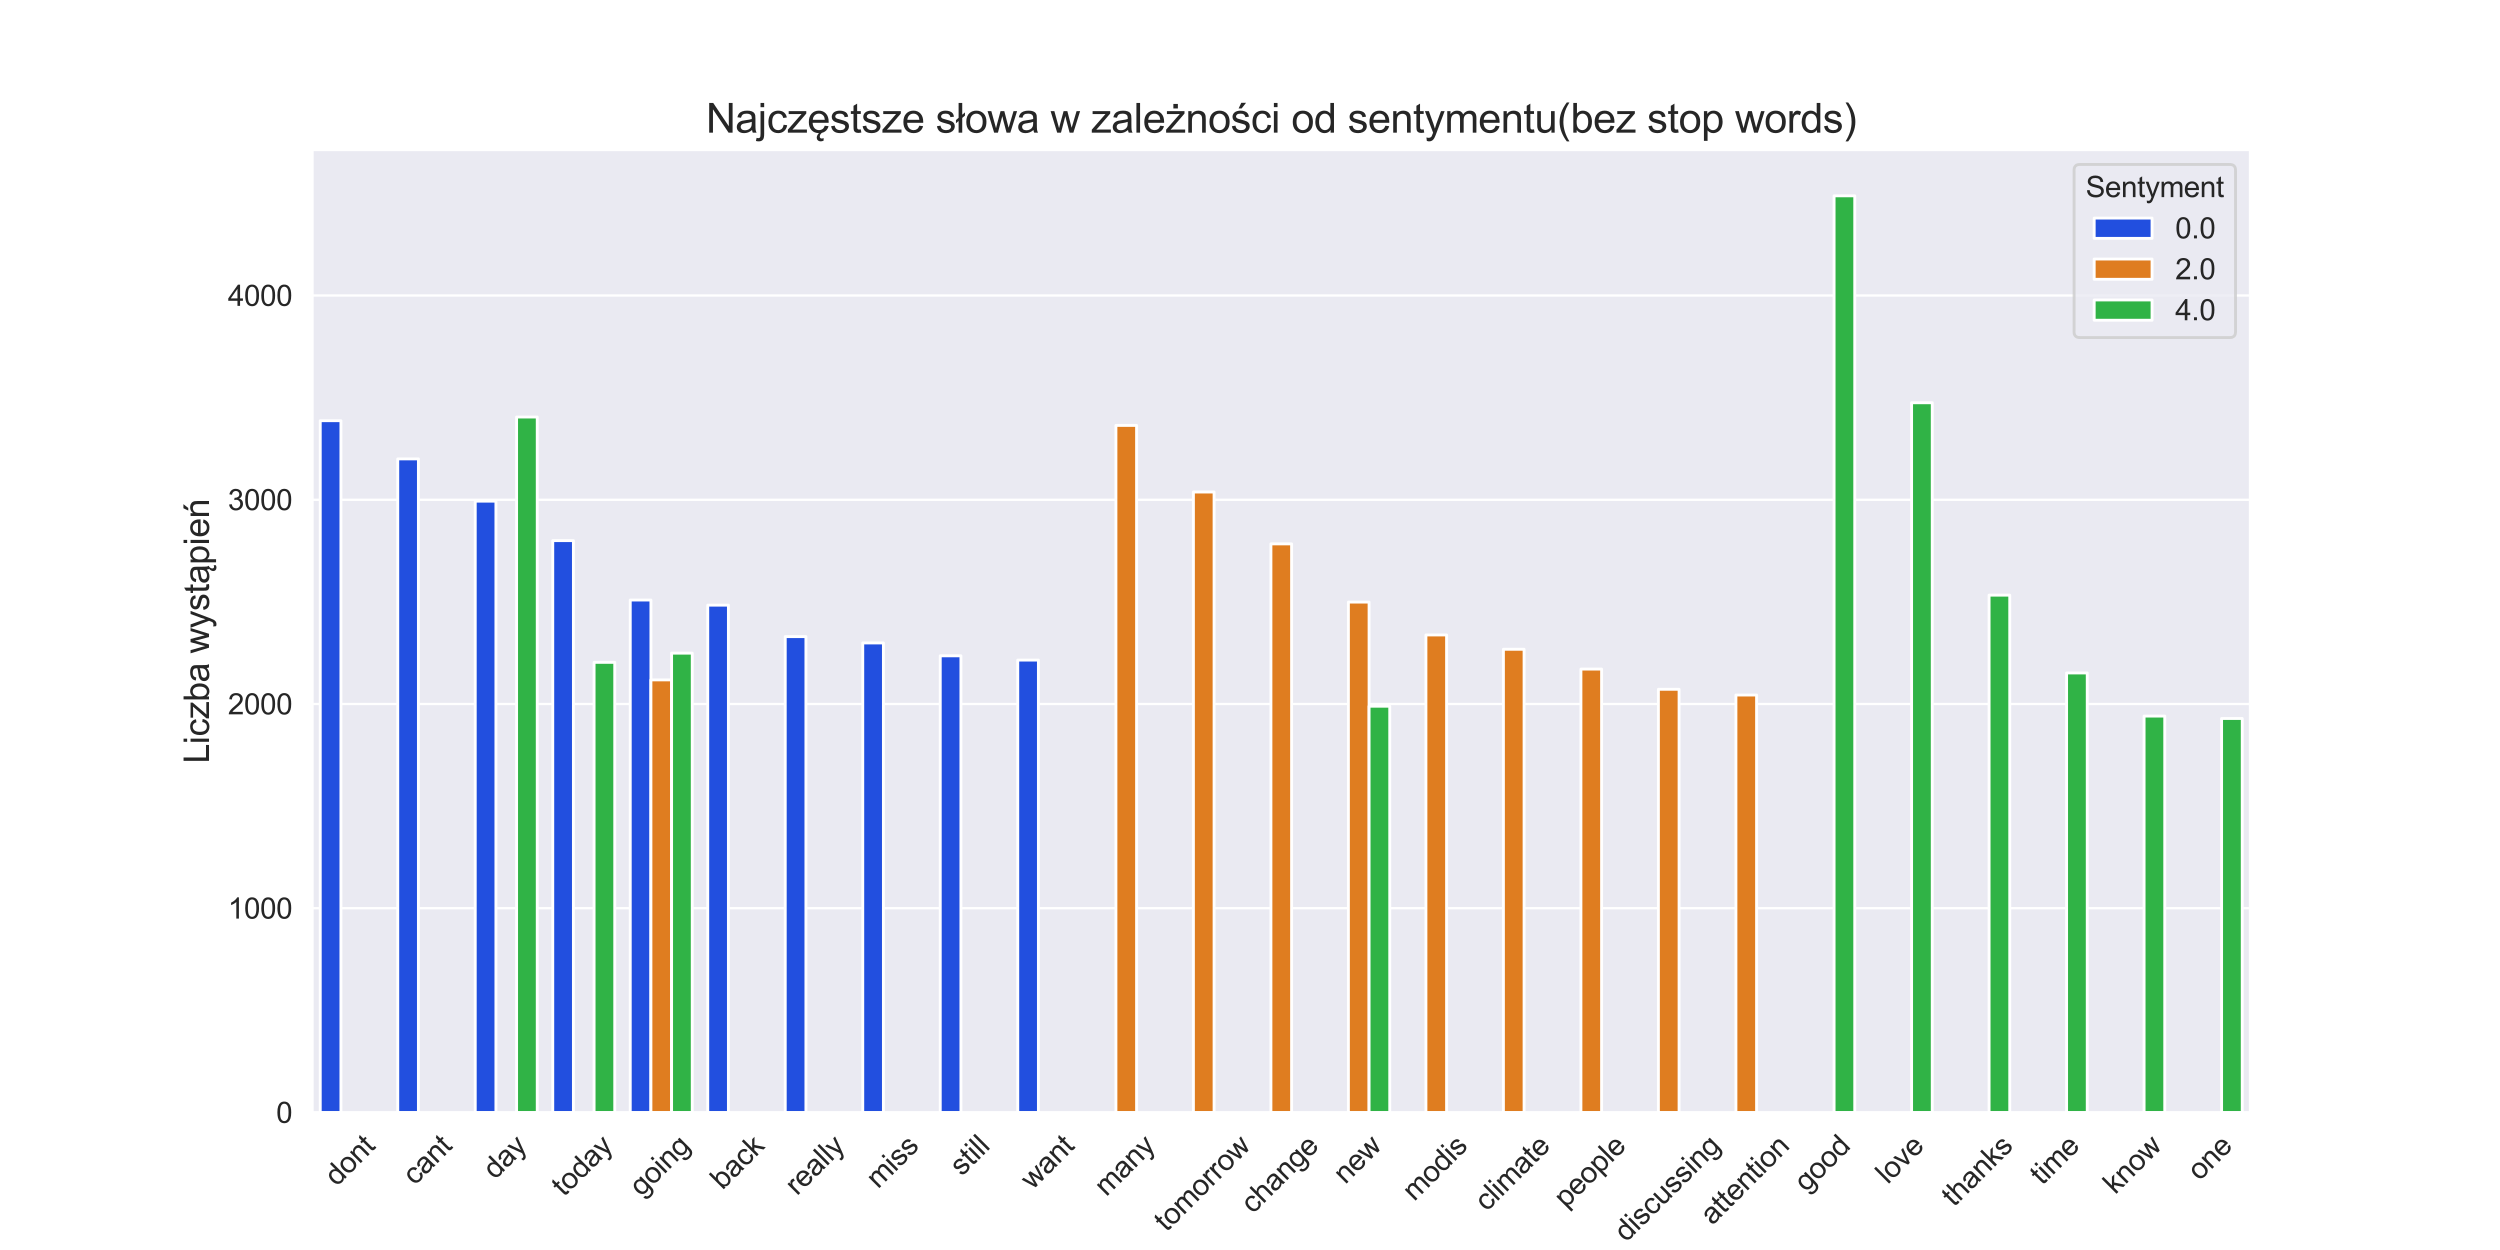 <?xml version="1.0" encoding="utf-8" standalone="no"?>
<!DOCTYPE svg PUBLIC "-//W3C//DTD SVG 1.1//EN"
  "http://www.w3.org/Graphics/SVG/1.1/DTD/svg11.dtd">
<svg xmlns:xlink="http://www.w3.org/1999/xlink" width="864pt" height="432pt" viewBox="0 0 864 432" xmlns="http://www.w3.org/2000/svg" version="1.1">
 <defs>
  <style type="text/css">*{stroke-linejoin: round; stroke-linecap: butt}</style>
 </defs>
 <g id="figure_1">
  <g id="patch_1">
   <path d="M 0 432 
L 864 432 
L 864 0 
L 0 0 
z
" style="fill: #ffffff"/>
  </g>
  <g id="axes_1">
   <g id="patch_2">
    <path d="M 108 384.48 
L 777.6 384.48 
L 777.6 51.84 
L 108 51.84 
z
" style="fill: #eaeaf2"/>
   </g>
   <g id="matplotlib.axis_1">
    <g id="xtick_1">
     <g id="text_1">
      <!-- dont -->
      <g style="fill: #262626" transform="translate(116.34 410.302) rotate(-45) scale(0.1 -0.1)">
       <defs>
        <path id="ArialMT-64" d="M 2575 0 
L 2575 419 
Q 2259 -75 1647 -75 
Q 1250 -75 917 144 
Q 584 363 401 755 
Q 219 1147 219 1656 
Q 219 2153 384 2558 
Q 550 2963 881 3178 
Q 1213 3394 1622 3394 
Q 1922 3394 2156 3267 
Q 2391 3141 2538 2938 
L 2538 4581 
L 3097 4581 
L 3097 0 
L 2575 0 
z
M 797 1656 
Q 797 1019 1065 703 
Q 1334 388 1700 388 
Q 2069 388 2326 689 
Q 2584 991 2584 1609 
Q 2584 2291 2321 2609 
Q 2059 2928 1675 2928 
Q 1300 2928 1048 2622 
Q 797 2316 797 1656 
z
" transform="scale(0.016)"/>
        <path id="ArialMT-6f" d="M 213 1659 
Q 213 2581 725 3025 
Q 1153 3394 1769 3394 
Q 2453 3394 2887 2945 
Q 3322 2497 3322 1706 
Q 3322 1066 3130 698 
Q 2938 331 2570 128 
Q 2203 -75 1769 -75 
Q 1072 -75 642 372 
Q 213 819 213 1659 
z
M 791 1659 
Q 791 1022 1069 705 
Q 1347 388 1769 388 
Q 2188 388 2466 706 
Q 2744 1025 2744 1678 
Q 2744 2294 2464 2611 
Q 2184 2928 1769 2928 
Q 1347 2928 1069 2612 
Q 791 2297 791 1659 
z
" transform="scale(0.016)"/>
        <path id="ArialMT-6e" d="M 422 0 
L 422 3319 
L 928 3319 
L 928 2847 
Q 1294 3394 1984 3394 
Q 2284 3394 2536 3286 
Q 2788 3178 2913 3003 
Q 3038 2828 3088 2588 
Q 3119 2431 3119 2041 
L 3119 0 
L 2556 0 
L 2556 2019 
Q 2556 2363 2490 2533 
Q 2425 2703 2258 2804 
Q 2091 2906 1866 2906 
Q 1506 2906 1245 2678 
Q 984 2450 984 1813 
L 984 0 
L 422 0 
z
" transform="scale(0.016)"/>
        <path id="ArialMT-74" d="M 1650 503 
L 1731 6 
Q 1494 -44 1306 -44 
Q 1000 -44 831 53 
Q 663 150 594 308 
Q 525 466 525 972 
L 525 2881 
L 113 2881 
L 113 3319 
L 525 3319 
L 525 4141 
L 1084 4478 
L 1084 3319 
L 1650 3319 
L 1650 2881 
L 1084 2881 
L 1084 941 
Q 1084 700 1114 631 
Q 1144 563 1211 522 
Q 1278 481 1403 481 
Q 1497 481 1650 503 
z
" transform="scale(0.016)"/>
       </defs>
       <use xlink:href="#ArialMT-64"/>
       <use xlink:href="#ArialMT-6f" transform="translate(55.615 0)"/>
       <use xlink:href="#ArialMT-6e" transform="translate(111.23 0)"/>
       <use xlink:href="#ArialMT-74" transform="translate(166.846 0)"/>
      </g>
     </g>
    </g>
    <g id="xtick_2">
     <g id="text_2">
      <!-- cant -->
      <g style="fill: #262626" transform="translate(143.322 409.906) rotate(-45) scale(0.1 -0.1)">
       <defs>
        <path id="ArialMT-63" d="M 2588 1216 
L 3141 1144 
Q 3050 572 2676 248 
Q 2303 -75 1759 -75 
Q 1078 -75 664 370 
Q 250 816 250 1647 
Q 250 2184 428 2587 
Q 606 2991 970 3192 
Q 1334 3394 1763 3394 
Q 2303 3394 2647 3120 
Q 2991 2847 3088 2344 
L 2541 2259 
Q 2463 2594 2264 2762 
Q 2066 2931 1784 2931 
Q 1359 2931 1093 2626 
Q 828 2322 828 1663 
Q 828 994 1084 691 
Q 1341 388 1753 388 
Q 2084 388 2306 591 
Q 2528 794 2588 1216 
z
" transform="scale(0.016)"/>
        <path id="ArialMT-61" d="M 2588 409 
Q 2275 144 1986 34 
Q 1697 -75 1366 -75 
Q 819 -75 525 192 
Q 231 459 231 875 
Q 231 1119 342 1320 
Q 453 1522 633 1644 
Q 813 1766 1038 1828 
Q 1203 1872 1538 1913 
Q 2219 1994 2541 2106 
Q 2544 2222 2544 2253 
Q 2544 2597 2384 2738 
Q 2169 2928 1744 2928 
Q 1347 2928 1158 2789 
Q 969 2650 878 2297 
L 328 2372 
Q 403 2725 575 2942 
Q 747 3159 1072 3276 
Q 1397 3394 1825 3394 
Q 2250 3394 2515 3294 
Q 2781 3194 2906 3042 
Q 3031 2891 3081 2659 
Q 3109 2516 3109 2141 
L 3109 1391 
Q 3109 606 3145 398 
Q 3181 191 3288 0 
L 2700 0 
Q 2613 175 2588 409 
z
M 2541 1666 
Q 2234 1541 1622 1453 
Q 1275 1403 1131 1340 
Q 988 1278 909 1158 
Q 831 1038 831 891 
Q 831 666 1001 516 
Q 1172 366 1500 366 
Q 1825 366 2078 508 
Q 2331 650 2450 897 
Q 2541 1088 2541 1459 
L 2541 1666 
z
" transform="scale(0.016)"/>
       </defs>
       <use xlink:href="#ArialMT-63"/>
       <use xlink:href="#ArialMT-61" transform="translate(50 0)"/>
       <use xlink:href="#ArialMT-6e" transform="translate(105.615 0)"/>
       <use xlink:href="#ArialMT-74" transform="translate(161.23 0)"/>
      </g>
     </g>
    </g>
    <g id="xtick_3">
     <g id="text_3">
      <!-- day -->
      <g style="fill: #262626" transform="translate(171.047 407.941) rotate(-45) scale(0.1 -0.1)">
       <defs>
        <path id="ArialMT-79" d="M 397 -1278 
L 334 -750 
Q 519 -800 656 -800 
Q 844 -800 956 -737 
Q 1069 -675 1141 -563 
Q 1194 -478 1313 -144 
Q 1328 -97 1363 -6 
L 103 3319 
L 709 3319 
L 1400 1397 
Q 1534 1031 1641 628 
Q 1738 1016 1872 1384 
L 2581 3319 
L 3144 3319 
L 1881 -56 
Q 1678 -603 1566 -809 
Q 1416 -1088 1222 -1217 
Q 1028 -1347 759 -1347 
Q 597 -1347 397 -1278 
z
" transform="scale(0.016)"/>
       </defs>
       <use xlink:href="#ArialMT-64"/>
       <use xlink:href="#ArialMT-61" transform="translate(55.615 0)"/>
       <use xlink:href="#ArialMT-79" transform="translate(111.23 0)"/>
      </g>
     </g>
    </g>
    <g id="xtick_4">
     <g id="text_4">
      <!-- today -->
      <g style="fill: #262626" transform="translate(194.882 413.838) rotate(-45) scale(0.1 -0.1)">
       <use xlink:href="#ArialMT-74"/>
       <use xlink:href="#ArialMT-6f" transform="translate(27.783 0)"/>
       <use xlink:href="#ArialMT-64" transform="translate(83.398 0)"/>
       <use xlink:href="#ArialMT-61" transform="translate(139.014 0)"/>
       <use xlink:href="#ArialMT-79" transform="translate(194.629 0)"/>
      </g>
     </g>
    </g>
    <g id="xtick_5">
     <g id="text_5">
      <!-- going -->
      <g style="fill: #262626" transform="translate(221.665 413.841) rotate(-45) scale(0.1 -0.1)">
       <defs>
        <path id="ArialMT-67" d="M 319 -275 
L 866 -356 
Q 900 -609 1056 -725 
Q 1266 -881 1628 -881 
Q 2019 -881 2231 -725 
Q 2444 -569 2519 -288 
Q 2563 -116 2559 434 
Q 2191 0 1641 0 
Q 956 0 581 494 
Q 206 988 206 1678 
Q 206 2153 378 2554 
Q 550 2956 876 3175 
Q 1203 3394 1644 3394 
Q 2231 3394 2613 2919 
L 2613 3319 
L 3131 3319 
L 3131 450 
Q 3131 -325 2973 -648 
Q 2816 -972 2473 -1159 
Q 2131 -1347 1631 -1347 
Q 1038 -1347 672 -1080 
Q 306 -813 319 -275 
z
M 784 1719 
Q 784 1066 1043 766 
Q 1303 466 1694 466 
Q 2081 466 2343 764 
Q 2606 1063 2606 1700 
Q 2606 2309 2336 2618 
Q 2066 2928 1684 2928 
Q 1309 2928 1046 2623 
Q 784 2319 784 1719 
z
" transform="scale(0.016)"/>
        <path id="ArialMT-69" d="M 425 3934 
L 425 4581 
L 988 4581 
L 988 3934 
L 425 3934 
z
M 425 0 
L 425 3319 
L 988 3319 
L 988 0 
L 425 0 
z
" transform="scale(0.016)"/>
       </defs>
       <use xlink:href="#ArialMT-67"/>
       <use xlink:href="#ArialMT-6f" transform="translate(55.615 0)"/>
       <use xlink:href="#ArialMT-69" transform="translate(111.23 0)"/>
       <use xlink:href="#ArialMT-6e" transform="translate(133.447 0)"/>
       <use xlink:href="#ArialMT-67" transform="translate(189.062 0)"/>
      </g>
     </g>
    </g>
    <g id="xtick_6">
     <g id="text_6">
      <!-- back -->
      <g style="fill: #262626" transform="translate(249.672 411.477) rotate(-45) scale(0.1 -0.1)">
       <defs>
        <path id="ArialMT-62" d="M 941 0 
L 419 0 
L 419 4581 
L 981 4581 
L 981 2947 
Q 1338 3394 1891 3394 
Q 2197 3394 2470 3270 
Q 2744 3147 2920 2923 
Q 3097 2700 3197 2384 
Q 3297 2069 3297 1709 
Q 3297 856 2875 390 
Q 2453 -75 1863 -75 
Q 1275 -75 941 416 
L 941 0 
z
M 934 1684 
Q 934 1088 1097 822 
Q 1363 388 1816 388 
Q 2184 388 2453 708 
Q 2722 1028 2722 1663 
Q 2722 2313 2464 2622 
Q 2206 2931 1841 2931 
Q 1472 2931 1203 2611 
Q 934 2291 934 1684 
z
" transform="scale(0.016)"/>
        <path id="ArialMT-6b" d="M 425 0 
L 425 4581 
L 988 4581 
L 988 1969 
L 2319 3319 
L 3047 3319 
L 1778 2088 
L 3175 0 
L 2481 0 
L 1384 1697 
L 988 1316 
L 988 0 
L 425 0 
z
" transform="scale(0.016)"/>
       </defs>
       <use xlink:href="#ArialMT-62"/>
       <use xlink:href="#ArialMT-61" transform="translate(55.615 0)"/>
       <use xlink:href="#ArialMT-63" transform="translate(111.23 0)"/>
       <use xlink:href="#ArialMT-6b" transform="translate(161.23 0)"/>
      </g>
     </g>
    </g>
    <g id="xtick_7">
     <g id="text_7">
      <!-- really -->
      <g style="fill: #262626" transform="translate(275.434 413.438) rotate(-45) scale(0.1 -0.1)">
       <defs>
        <path id="ArialMT-72" d="M 416 0 
L 416 3319 
L 922 3319 
L 922 2816 
Q 1116 3169 1280 3281 
Q 1444 3394 1641 3394 
Q 1925 3394 2219 3213 
L 2025 2691 
Q 1819 2813 1613 2813 
Q 1428 2813 1281 2702 
Q 1134 2591 1072 2394 
Q 978 2094 978 1738 
L 978 0 
L 416 0 
z
" transform="scale(0.016)"/>
        <path id="ArialMT-65" d="M 2694 1069 
L 3275 997 
Q 3138 488 2766 206 
Q 2394 -75 1816 -75 
Q 1088 -75 661 373 
Q 234 822 234 1631 
Q 234 2469 665 2931 
Q 1097 3394 1784 3394 
Q 2450 3394 2872 2941 
Q 3294 2488 3294 1666 
Q 3294 1616 3291 1516 
L 816 1516 
Q 847 969 1125 678 
Q 1403 388 1819 388 
Q 2128 388 2347 550 
Q 2566 713 2694 1069 
z
M 847 1978 
L 2700 1978 
Q 2663 2397 2488 2606 
Q 2219 2931 1791 2931 
Q 1403 2931 1139 2672 
Q 875 2413 847 1978 
z
" transform="scale(0.016)"/>
        <path id="ArialMT-6c" d="M 409 0 
L 409 4581 
L 972 4581 
L 972 0 
L 409 0 
z
" transform="scale(0.016)"/>
       </defs>
       <use xlink:href="#ArialMT-72"/>
       <use xlink:href="#ArialMT-65" transform="translate(33.301 0)"/>
       <use xlink:href="#ArialMT-61" transform="translate(88.916 0)"/>
       <use xlink:href="#ArialMT-6c" transform="translate(144.531 0)"/>
       <use xlink:href="#ArialMT-6c" transform="translate(166.748 0)"/>
       <use xlink:href="#ArialMT-79" transform="translate(188.965 0)"/>
      </g>
     </g>
    </g>
    <g id="xtick_8">
     <g id="text_8">
      <!-- miss -->
      <g style="fill: #262626" transform="translate(303.442 411.073) rotate(-45) scale(0.1 -0.1)">
       <defs>
        <path id="ArialMT-6d" d="M 422 0 
L 422 3319 
L 925 3319 
L 925 2853 
Q 1081 3097 1340 3245 
Q 1600 3394 1931 3394 
Q 2300 3394 2536 3241 
Q 2772 3088 2869 2813 
Q 3263 3394 3894 3394 
Q 4388 3394 4653 3120 
Q 4919 2847 4919 2278 
L 4919 0 
L 4359 0 
L 4359 2091 
Q 4359 2428 4304 2576 
Q 4250 2725 4106 2815 
Q 3963 2906 3769 2906 
Q 3419 2906 3187 2673 
Q 2956 2441 2956 1928 
L 2956 0 
L 2394 0 
L 2394 2156 
Q 2394 2531 2256 2718 
Q 2119 2906 1806 2906 
Q 1569 2906 1367 2781 
Q 1166 2656 1075 2415 
Q 984 2175 984 1722 
L 984 0 
L 422 0 
z
" transform="scale(0.016)"/>
        <path id="ArialMT-73" d="M 197 991 
L 753 1078 
Q 800 744 1014 566 
Q 1228 388 1613 388 
Q 2000 388 2187 545 
Q 2375 703 2375 916 
Q 2375 1106 2209 1216 
Q 2094 1291 1634 1406 
Q 1016 1563 777 1677 
Q 538 1791 414 1992 
Q 291 2194 291 2438 
Q 291 2659 392 2848 
Q 494 3038 669 3163 
Q 800 3259 1026 3326 
Q 1253 3394 1513 3394 
Q 1903 3394 2198 3281 
Q 2494 3169 2634 2976 
Q 2775 2784 2828 2463 
L 2278 2388 
Q 2241 2644 2061 2787 
Q 1881 2931 1553 2931 
Q 1166 2931 1000 2803 
Q 834 2675 834 2503 
Q 834 2394 903 2306 
Q 972 2216 1119 2156 
Q 1203 2125 1616 2013 
Q 2213 1853 2448 1751 
Q 2684 1650 2818 1456 
Q 2953 1263 2953 975 
Q 2953 694 2789 445 
Q 2625 197 2315 61 
Q 2006 -75 1616 -75 
Q 969 -75 630 194 
Q 291 463 197 991 
z
" transform="scale(0.016)"/>
       </defs>
       <use xlink:href="#ArialMT-6d"/>
       <use xlink:href="#ArialMT-69" transform="translate(83.301 0)"/>
       <use xlink:href="#ArialMT-73" transform="translate(105.518 0)"/>
       <use xlink:href="#ArialMT-73" transform="translate(155.518 0)"/>
      </g>
     </g>
    </g>
    <g id="xtick_9">
     <g id="text_9">
      <!-- still -->
      <g style="fill: #262626" transform="translate(332.385 406.755) rotate(-45) scale(0.1 -0.1)">
       <use xlink:href="#ArialMT-73"/>
       <use xlink:href="#ArialMT-74" transform="translate(50 0)"/>
       <use xlink:href="#ArialMT-69" transform="translate(77.783 0)"/>
       <use xlink:href="#ArialMT-6c" transform="translate(100 0)"/>
       <use xlink:href="#ArialMT-6c" transform="translate(122.217 0)"/>
      </g>
     </g>
    </g>
    <g id="xtick_10">
     <g id="text_10">
      <!-- want -->
      <g style="fill: #262626" transform="translate(356.808 411.477) rotate(-45) scale(0.1 -0.1)">
       <defs>
        <path id="ArialMT-77" d="M 1034 0 
L 19 3319 
L 600 3319 
L 1128 1403 
L 1325 691 
Q 1338 744 1497 1375 
L 2025 3319 
L 2603 3319 
L 3100 1394 
L 3266 759 
L 3456 1400 
L 4025 3319 
L 4572 3319 
L 3534 0 
L 2950 0 
L 2422 1988 
L 2294 2553 
L 1622 0 
L 1034 0 
z
" transform="scale(0.016)"/>
       </defs>
       <use xlink:href="#ArialMT-77"/>
       <use xlink:href="#ArialMT-61" transform="translate(72.217 0)"/>
       <use xlink:href="#ArialMT-6e" transform="translate(127.832 0)"/>
       <use xlink:href="#ArialMT-74" transform="translate(183.447 0)"/>
      </g>
     </g>
    </g>
    <g id="xtick_11">
     <g id="text_11">
      <!-- many -->
      <g style="fill: #262626" transform="translate(382.332 413.748) rotate(-45) scale(0.1 -0.1)">
       <use xlink:href="#ArialMT-6d"/>
       <use xlink:href="#ArialMT-61" transform="translate(83.301 0)"/>
       <use xlink:href="#ArialMT-6e" transform="translate(138.916 0)"/>
       <use xlink:href="#ArialMT-79" transform="translate(194.531 0)"/>
      </g>
     </g>
    </g>
    <g id="xtick_12">
     <g id="text_12">
      <!-- tomorrow -->
      <g style="fill: #262626" transform="translate(403.111 426.008) rotate(-45) scale(0.1 -0.1)">
       <use xlink:href="#ArialMT-74"/>
       <use xlink:href="#ArialMT-6f" transform="translate(27.783 0)"/>
       <use xlink:href="#ArialMT-6d" transform="translate(83.398 0)"/>
       <use xlink:href="#ArialMT-6f" transform="translate(166.699 0)"/>
       <use xlink:href="#ArialMT-72" transform="translate(222.314 0)"/>
       <use xlink:href="#ArialMT-72" transform="translate(255.615 0)"/>
       <use xlink:href="#ArialMT-6f" transform="translate(288.916 0)"/>
       <use xlink:href="#ArialMT-77" transform="translate(344.531 0)"/>
      </g>
     </g>
    </g>
    <g id="xtick_13">
     <g id="text_13">
      <!-- change -->
      <g style="fill: #262626" transform="translate(432.988 419.738) rotate(-45) scale(0.1 -0.1)">
       <defs>
        <path id="ArialMT-68" d="M 422 0 
L 422 4581 
L 984 4581 
L 984 2938 
Q 1378 3394 1978 3394 
Q 2347 3394 2619 3248 
Q 2891 3103 3008 2847 
Q 3125 2591 3125 2103 
L 3125 0 
L 2563 0 
L 2563 2103 
Q 2563 2525 2380 2717 
Q 2197 2909 1863 2909 
Q 1613 2909 1392 2779 
Q 1172 2650 1078 2428 
Q 984 2206 984 1816 
L 984 0 
L 422 0 
z
" transform="scale(0.016)"/>
       </defs>
       <use xlink:href="#ArialMT-63"/>
       <use xlink:href="#ArialMT-68" transform="translate(50 0)"/>
       <use xlink:href="#ArialMT-61" transform="translate(105.615 0)"/>
       <use xlink:href="#ArialMT-6e" transform="translate(161.23 0)"/>
       <use xlink:href="#ArialMT-67" transform="translate(216.846 0)"/>
       <use xlink:href="#ArialMT-65" transform="translate(272.461 0)"/>
      </g>
     </g>
    </g>
    <g id="xtick_14">
     <g id="text_14">
      <!-- new -->
      <g style="fill: #262626" transform="translate(464.926 409.512) rotate(-45) scale(0.1 -0.1)">
       <use xlink:href="#ArialMT-6e"/>
       <use xlink:href="#ArialMT-65" transform="translate(55.615 0)"/>
       <use xlink:href="#ArialMT-77" transform="translate(111.23 0)"/>
      </g>
     </g>
    </g>
    <g id="xtick_15">
     <g id="text_15">
      <!-- modis -->
      <g style="fill: #262626" transform="translate(488.765 415.402) rotate(-45) scale(0.1 -0.1)">
       <use xlink:href="#ArialMT-6d"/>
       <use xlink:href="#ArialMT-6f" transform="translate(83.301 0)"/>
       <use xlink:href="#ArialMT-64" transform="translate(138.916 0)"/>
       <use xlink:href="#ArialMT-69" transform="translate(194.531 0)"/>
       <use xlink:href="#ArialMT-73" transform="translate(216.748 0)"/>
      </g>
     </g>
    </g>
    <g id="xtick_16">
     <g id="text_16">
      <!-- climate -->
      <g style="fill: #262626" transform="translate(513.782 418.938) rotate(-45) scale(0.1 -0.1)">
       <use xlink:href="#ArialMT-63"/>
       <use xlink:href="#ArialMT-6c" transform="translate(50 0)"/>
       <use xlink:href="#ArialMT-69" transform="translate(72.217 0)"/>
       <use xlink:href="#ArialMT-6d" transform="translate(94.434 0)"/>
       <use xlink:href="#ArialMT-61" transform="translate(177.734 0)"/>
       <use xlink:href="#ArialMT-74" transform="translate(233.35 0)"/>
       <use xlink:href="#ArialMT-65" transform="translate(261.133 0)"/>
      </g>
     </g>
    </g>
    <g id="xtick_17">
     <g id="text_17">
      <!-- people -->
      <g style="fill: #262626" transform="translate(541.148 417.773) rotate(-45) scale(0.1 -0.1)">
       <defs>
        <path id="ArialMT-70" d="M 422 -1272 
L 422 3319 
L 934 3319 
L 934 2888 
Q 1116 3141 1344 3267 
Q 1572 3394 1897 3394 
Q 2322 3394 2647 3175 
Q 2972 2956 3137 2557 
Q 3303 2159 3303 1684 
Q 3303 1175 3120 767 
Q 2938 359 2589 142 
Q 2241 -75 1856 -75 
Q 1575 -75 1351 44 
Q 1128 163 984 344 
L 984 -1272 
L 422 -1272 
z
M 931 1641 
Q 931 1000 1190 694 
Q 1450 388 1819 388 
Q 2194 388 2461 705 
Q 2728 1022 2728 1688 
Q 2728 2322 2467 2637 
Q 2206 2953 1844 2953 
Q 1484 2953 1207 2617 
Q 931 2281 931 1641 
z
" transform="scale(0.016)"/>
       </defs>
       <use xlink:href="#ArialMT-70"/>
       <use xlink:href="#ArialMT-65" transform="translate(55.615 0)"/>
       <use xlink:href="#ArialMT-6f" transform="translate(111.23 0)"/>
       <use xlink:href="#ArialMT-70" transform="translate(166.846 0)"/>
       <use xlink:href="#ArialMT-6c" transform="translate(222.461 0)"/>
       <use xlink:href="#ArialMT-65" transform="translate(244.678 0)"/>
      </g>
     </g>
    </g>
    <g id="xtick_18">
     <g id="text_18">
      <!-- discussing -->
      <g style="fill: #262626" transform="translate(562 429.554) rotate(-45) scale(0.1 -0.1)">
       <defs>
        <path id="ArialMT-75" d="M 2597 0 
L 2597 488 
Q 2209 -75 1544 -75 
Q 1250 -75 995 37 
Q 741 150 617 320 
Q 494 491 444 738 
Q 409 903 409 1263 
L 409 3319 
L 972 3319 
L 972 1478 
Q 972 1038 1006 884 
Q 1059 663 1231 536 
Q 1403 409 1656 409 
Q 1909 409 2131 539 
Q 2353 669 2445 892 
Q 2538 1116 2538 1541 
L 2538 3319 
L 3100 3319 
L 3100 0 
L 2597 0 
z
" transform="scale(0.016)"/>
       </defs>
       <use xlink:href="#ArialMT-64"/>
       <use xlink:href="#ArialMT-69" transform="translate(55.615 0)"/>
       <use xlink:href="#ArialMT-73" transform="translate(77.832 0)"/>
       <use xlink:href="#ArialMT-63" transform="translate(127.832 0)"/>
       <use xlink:href="#ArialMT-75" transform="translate(177.832 0)"/>
       <use xlink:href="#ArialMT-73" transform="translate(233.447 0)"/>
       <use xlink:href="#ArialMT-73" transform="translate(283.447 0)"/>
       <use xlink:href="#ArialMT-69" transform="translate(333.447 0)"/>
       <use xlink:href="#ArialMT-6e" transform="translate(355.664 0)"/>
       <use xlink:href="#ArialMT-67" transform="translate(411.279 0)"/>
      </g>
     </g>
    </g>
    <g id="xtick_19">
     <g id="text_19">
      <!-- attention -->
      <g style="fill: #262626" transform="translate(591.769 423.667) rotate(-45) scale(0.1 -0.1)">
       <use xlink:href="#ArialMT-61"/>
       <use xlink:href="#ArialMT-74" transform="translate(55.615 0)"/>
       <use xlink:href="#ArialMT-74" transform="translate(83.398 0)"/>
       <use xlink:href="#ArialMT-65" transform="translate(111.182 0)"/>
       <use xlink:href="#ArialMT-6e" transform="translate(166.797 0)"/>
       <use xlink:href="#ArialMT-74" transform="translate(222.412 0)"/>
       <use xlink:href="#ArialMT-69" transform="translate(250.195 0)"/>
       <use xlink:href="#ArialMT-6f" transform="translate(272.412 0)"/>
       <use xlink:href="#ArialMT-6e" transform="translate(328.027 0)"/>
      </g>
     </g>
    </g>
    <g id="xtick_20">
     <g id="text_20">
      <!-- good -->
      <g style="fill: #262626" transform="translate(624.21 412.27) rotate(-45) scale(0.1 -0.1)">
       <use xlink:href="#ArialMT-67"/>
       <use xlink:href="#ArialMT-6f" transform="translate(55.615 0)"/>
       <use xlink:href="#ArialMT-6f" transform="translate(111.23 0)"/>
       <use xlink:href="#ArialMT-64" transform="translate(166.846 0)"/>
      </g>
     </g>
    </g>
    <g id="xtick_21">
     <g id="text_21">
      <!-- love -->
      <g style="fill: #262626" transform="translate(652.414 409.512) rotate(-45) scale(0.1 -0.1)">
       <defs>
        <path id="ArialMT-76" d="M 1344 0 
L 81 3319 
L 675 3319 
L 1388 1331 
Q 1503 1009 1600 663 
Q 1675 925 1809 1294 
L 2547 3319 
L 3125 3319 
L 1869 0 
L 1344 0 
z
" transform="scale(0.016)"/>
       </defs>
       <use xlink:href="#ArialMT-6c"/>
       <use xlink:href="#ArialMT-6f" transform="translate(22.217 0)"/>
       <use xlink:href="#ArialMT-76" transform="translate(77.832 0)"/>
       <use xlink:href="#ArialMT-65" transform="translate(127.832 0)"/>
      </g>
     </g>
    </g>
    <g id="xtick_22">
     <g id="text_22">
      <!-- thanks -->
      <g style="fill: #262626" transform="translate(675.268 417.373) rotate(-45) scale(0.1 -0.1)">
       <use xlink:href="#ArialMT-74"/>
       <use xlink:href="#ArialMT-68" transform="translate(27.783 0)"/>
       <use xlink:href="#ArialMT-61" transform="translate(83.398 0)"/>
       <use xlink:href="#ArialMT-6e" transform="translate(139.014 0)"/>
       <use xlink:href="#ArialMT-6b" transform="translate(194.629 0)"/>
       <use xlink:href="#ArialMT-73" transform="translate(244.629 0)"/>
      </g>
     </g>
    </g>
    <g id="xtick_23">
     <g id="text_23">
      <!-- time -->
      <g style="fill: #262626" transform="translate(705.789 409.899) rotate(-45) scale(0.1 -0.1)">
       <use xlink:href="#ArialMT-74"/>
       <use xlink:href="#ArialMT-69" transform="translate(27.783 0)"/>
       <use xlink:href="#ArialMT-6d" transform="translate(50 0)"/>
       <use xlink:href="#ArialMT-65" transform="translate(133.301 0)"/>
      </g>
     </g>
    </g>
    <g id="xtick_24">
     <g id="text_24">
      <!-- know -->
      <g style="fill: #262626" transform="translate(730.999 413.048) rotate(-45) scale(0.1 -0.1)">
       <use xlink:href="#ArialMT-6b"/>
       <use xlink:href="#ArialMT-6e" transform="translate(50 0)"/>
       <use xlink:href="#ArialMT-6f" transform="translate(105.615 0)"/>
       <use xlink:href="#ArialMT-77" transform="translate(161.23 0)"/>
      </g>
     </g>
    </g>
    <g id="xtick_25">
     <g id="text_25">
      <!-- one -->
      <g style="fill: #262626" transform="translate(760.138 408.338) rotate(-45) scale(0.1 -0.1)">
       <use xlink:href="#ArialMT-6f"/>
       <use xlink:href="#ArialMT-6e" transform="translate(55.615 0)"/>
       <use xlink:href="#ArialMT-65" transform="translate(111.23 0)"/>
      </g>
     </g>
    </g>
    <g id="text_26">
     <!-- Słowo -->
     <g style="fill: #262626" transform="translate(426.458 443.632) scale(0.12 -0.12)">
      <defs>
       <path id="ArialMT-53" d="M 288 1472 
L 859 1522 
Q 900 1178 1048 958 
Q 1197 738 1509 602 
Q 1822 466 2213 466 
Q 2559 466 2825 569 
Q 3091 672 3220 851 
Q 3350 1031 3350 1244 
Q 3350 1459 3225 1620 
Q 3100 1781 2813 1891 
Q 2628 1963 1997 2114 
Q 1366 2266 1113 2400 
Q 784 2572 623 2826 
Q 463 3081 463 3397 
Q 463 3744 659 4045 
Q 856 4347 1234 4503 
Q 1613 4659 2075 4659 
Q 2584 4659 2973 4495 
Q 3363 4331 3572 4012 
Q 3781 3694 3797 3291 
L 3216 3247 
Q 3169 3681 2898 3903 
Q 2628 4125 2100 4125 
Q 1550 4125 1298 3923 
Q 1047 3722 1047 3438 
Q 1047 3191 1225 3031 
Q 1400 2872 2139 2705 
Q 2878 2538 3153 2413 
Q 3553 2228 3743 1945 
Q 3934 1663 3934 1294 
Q 3934 928 3725 604 
Q 3516 281 3123 101 
Q 2731 -78 2241 -78 
Q 1619 -78 1198 103 
Q 778 284 539 648 
Q 300 1013 288 1472 
z
" transform="scale(0.016)"/>
       <path id="ArialMT-142" d="M 416 1794 
L 9 1450 
L 9 1944 
L 416 2288 
L 416 4581 
L 975 4581 
L 975 2763 
L 1397 3122 
L 1397 2631 
L 975 2272 
L 975 0 
L 416 0 
L 416 1794 
z
" transform="scale(0.016)"/>
      </defs>
      <use xlink:href="#ArialMT-53"/>
      <use xlink:href="#ArialMT-142" transform="translate(66.699 0)"/>
      <use xlink:href="#ArialMT-6f" transform="translate(88.916 0)"/>
      <use xlink:href="#ArialMT-77" transform="translate(144.531 0)"/>
      <use xlink:href="#ArialMT-6f" transform="translate(216.748 0)"/>
     </g>
    </g>
   </g>
   <g id="matplotlib.axis_2">
    <g id="ytick_1">
     <g id="line2d_1">
      <path d="M 108 384.48 
L 777.6 384.48 
" clip-path="url(#p4903c55c2a)" style="fill: none; stroke: #ffffff; stroke-width: 0.8; stroke-linecap: round"/>
     </g>
     <g id="text_27">
      <!-- 0 -->
      <g style="fill: #262626" transform="translate(95.439 388.059) scale(0.1 -0.1)">
       <defs>
        <path id="ArialMT-30" d="M 266 2259 
Q 266 3072 433 3567 
Q 600 4063 929 4331 
Q 1259 4600 1759 4600 
Q 2128 4600 2406 4451 
Q 2684 4303 2865 4023 
Q 3047 3744 3150 3342 
Q 3253 2941 3253 2259 
Q 3253 1453 3087 958 
Q 2922 463 2592 192 
Q 2263 -78 1759 -78 
Q 1097 -78 719 397 
Q 266 969 266 2259 
z
M 844 2259 
Q 844 1131 1108 757 
Q 1372 384 1759 384 
Q 2147 384 2411 759 
Q 2675 1134 2675 2259 
Q 2675 3391 2411 3762 
Q 2147 4134 1753 4134 
Q 1366 4134 1134 3806 
Q 844 3388 844 2259 
z
" transform="scale(0.016)"/>
       </defs>
       <use xlink:href="#ArialMT-30"/>
      </g>
     </g>
    </g>
    <g id="ytick_2">
     <g id="line2d_2">
      <path d="M 108 313.892 
L 777.6 313.892 
" clip-path="url(#p4903c55c2a)" style="fill: none; stroke: #ffffff; stroke-width: 0.8; stroke-linecap: round"/>
     </g>
     <g id="text_28">
      <!-- 1000 -->
      <g style="fill: #262626" transform="translate(78.756 317.471) scale(0.1 -0.1)">
       <defs>
        <path id="ArialMT-31" d="M 2384 0 
L 1822 0 
L 1822 3584 
Q 1619 3391 1289 3197 
Q 959 3003 697 2906 
L 697 3450 
Q 1169 3672 1522 3987 
Q 1875 4303 2022 4600 
L 2384 4600 
L 2384 0 
z
" transform="scale(0.016)"/>
       </defs>
       <use xlink:href="#ArialMT-31"/>
       <use xlink:href="#ArialMT-30" transform="translate(55.615 0)"/>
       <use xlink:href="#ArialMT-30" transform="translate(111.23 0)"/>
       <use xlink:href="#ArialMT-30" transform="translate(166.846 0)"/>
      </g>
     </g>
    </g>
    <g id="ytick_3">
     <g id="line2d_3">
      <path d="M 108 243.304 
L 777.6 243.304 
" clip-path="url(#p4903c55c2a)" style="fill: none; stroke: #ffffff; stroke-width: 0.8; stroke-linecap: round"/>
     </g>
     <g id="text_29">
      <!-- 2000 -->
      <g style="fill: #262626" transform="translate(78.756 246.882) scale(0.1 -0.1)">
       <defs>
        <path id="ArialMT-32" d="M 3222 541 
L 3222 0 
L 194 0 
Q 188 203 259 391 
Q 375 700 629 1000 
Q 884 1300 1366 1694 
Q 2113 2306 2375 2664 
Q 2638 3022 2638 3341 
Q 2638 3675 2398 3904 
Q 2159 4134 1775 4134 
Q 1369 4134 1125 3890 
Q 881 3647 878 3216 
L 300 3275 
Q 359 3922 746 4261 
Q 1134 4600 1788 4600 
Q 2447 4600 2831 4234 
Q 3216 3869 3216 3328 
Q 3216 3053 3103 2787 
Q 2991 2522 2730 2228 
Q 2469 1934 1863 1422 
Q 1356 997 1212 845 
Q 1069 694 975 541 
L 3222 541 
z
" transform="scale(0.016)"/>
       </defs>
       <use xlink:href="#ArialMT-32"/>
       <use xlink:href="#ArialMT-30" transform="translate(55.615 0)"/>
       <use xlink:href="#ArialMT-30" transform="translate(111.23 0)"/>
       <use xlink:href="#ArialMT-30" transform="translate(166.846 0)"/>
      </g>
     </g>
    </g>
    <g id="ytick_4">
     <g id="line2d_4">
      <path d="M 108 172.715 
L 777.6 172.715 
" clip-path="url(#p4903c55c2a)" style="fill: none; stroke: #ffffff; stroke-width: 0.8; stroke-linecap: round"/>
     </g>
     <g id="text_30">
      <!-- 3000 -->
      <g style="fill: #262626" transform="translate(78.756 176.294) scale(0.1 -0.1)">
       <defs>
        <path id="ArialMT-33" d="M 269 1209 
L 831 1284 
Q 928 806 1161 595 
Q 1394 384 1728 384 
Q 2125 384 2398 659 
Q 2672 934 2672 1341 
Q 2672 1728 2419 1979 
Q 2166 2231 1775 2231 
Q 1616 2231 1378 2169 
L 1441 2663 
Q 1497 2656 1531 2656 
Q 1891 2656 2178 2843 
Q 2466 3031 2466 3422 
Q 2466 3731 2256 3934 
Q 2047 4138 1716 4138 
Q 1388 4138 1169 3931 
Q 950 3725 888 3313 
L 325 3413 
Q 428 3978 793 4289 
Q 1159 4600 1703 4600 
Q 2078 4600 2393 4439 
Q 2709 4278 2876 4000 
Q 3044 3722 3044 3409 
Q 3044 3113 2884 2869 
Q 2725 2625 2413 2481 
Q 2819 2388 3044 2092 
Q 3269 1797 3269 1353 
Q 3269 753 2831 336 
Q 2394 -81 1725 -81 
Q 1122 -81 723 278 
Q 325 638 269 1209 
z
" transform="scale(0.016)"/>
       </defs>
       <use xlink:href="#ArialMT-33"/>
       <use xlink:href="#ArialMT-30" transform="translate(55.615 0)"/>
       <use xlink:href="#ArialMT-30" transform="translate(111.23 0)"/>
       <use xlink:href="#ArialMT-30" transform="translate(166.846 0)"/>
      </g>
     </g>
    </g>
    <g id="ytick_5">
     <g id="line2d_5">
      <path d="M 108 102.127 
L 777.6 102.127 
" clip-path="url(#p4903c55c2a)" style="fill: none; stroke: #ffffff; stroke-width: 0.8; stroke-linecap: round"/>
     </g>
     <g id="text_31">
      <!-- 4000 -->
      <g style="fill: #262626" transform="translate(78.756 105.706) scale(0.1 -0.1)">
       <defs>
        <path id="ArialMT-34" d="M 2069 0 
L 2069 1097 
L 81 1097 
L 81 1613 
L 2172 4581 
L 2631 4581 
L 2631 1613 
L 3250 1613 
L 3250 1097 
L 2631 1097 
L 2631 0 
L 2069 0 
z
M 2069 1613 
L 2069 3678 
L 634 1613 
L 2069 1613 
z
" transform="scale(0.016)"/>
       </defs>
       <use xlink:href="#ArialMT-34"/>
       <use xlink:href="#ArialMT-30" transform="translate(55.615 0)"/>
       <use xlink:href="#ArialMT-30" transform="translate(111.23 0)"/>
       <use xlink:href="#ArialMT-30" transform="translate(166.846 0)"/>
      </g>
     </g>
    </g>
    <g id="text_32">
     <!-- Liczba wystąpień -->
     <g style="fill: #262626" transform="translate(72.231 263.849) rotate(-90) scale(0.12 -0.12)">
      <defs>
       <path id="ArialMT-4c" d="M 469 0 
L 469 4581 
L 1075 4581 
L 1075 541 
L 3331 541 
L 3331 0 
L 469 0 
z
" transform="scale(0.016)"/>
       <path id="ArialMT-7a" d="M 125 0 
L 125 456 
L 2238 2881 
Q 1878 2863 1603 2863 
L 250 2863 
L 250 3319 
L 2963 3319 
L 2963 2947 
L 1166 841 
L 819 456 
Q 1197 484 1528 484 
L 3063 484 
L 3063 0 
L 125 0 
z
" transform="scale(0.016)"/>
       <path id="ArialMT-20" transform="scale(0.016)"/>
       <path id="ArialMT-105" d="M 2588 409 
Q 2275 144 1986 34 
Q 1697 -75 1366 -75 
Q 819 -75 525 192 
Q 231 459 231 875 
Q 231 1119 342 1320 
Q 453 1522 633 1644 
Q 813 1766 1038 1828 
Q 1203 1872 1538 1913 
Q 2219 1994 2541 2106 
Q 2544 2222 2544 2253 
Q 2544 2597 2384 2738 
Q 2169 2928 1744 2928 
Q 1347 2928 1158 2789 
Q 969 2650 878 2297 
L 328 2372 
Q 403 2725 575 2942 
Q 747 3159 1072 3276 
Q 1397 3394 1825 3394 
Q 2250 3394 2515 3294 
Q 2781 3194 2906 3042 
Q 3031 2891 3081 2659 
Q 3109 2516 3109 2141 
L 3109 1391 
Q 3109 606 3145 398 
Q 3181 191 3288 0 
L 2700 0 
Q 2613 175 2588 409 
z
M 2541 1666 
Q 2234 1541 1622 1453 
Q 1275 1403 1131 1340 
Q 988 1278 909 1158 
Q 831 1038 831 891 
Q 831 666 1001 516 
Q 1172 366 1500 366 
Q 1825 366 2078 508 
Q 2331 650 2450 897 
Q 2541 1088 2541 1459 
L 2541 1666 
z
M 3172 0 
Q 2994 -109 2895 -270 
Q 2797 -431 2797 -597 
Q 2797 -728 2869 -818 
Q 2941 -909 3103 -909 
Q 3175 -909 3250 -889 
Q 3325 -869 3388 -834 
L 3388 -1234 
Q 3159 -1344 2963 -1344 
Q 2803 -1344 2684 -1298 
Q 2566 -1253 2486 -1173 
Q 2406 -1094 2367 -991 
Q 2328 -888 2328 -769 
Q 2328 -569 2440 -367 
Q 2553 -166 2759 0 
L 3172 0 
z
" transform="scale(0.016)"/>
       <path id="ArialMT-144" d="M 422 0 
L 422 3319 
L 928 3319 
L 928 2847 
Q 1294 3394 1984 3394 
Q 2284 3394 2536 3286 
Q 2788 3178 2913 3003 
Q 3038 2828 3088 2588 
Q 3119 2431 3119 2041 
L 3119 0 
L 2556 0 
L 2556 2019 
Q 2556 2363 2490 2533 
Q 2425 2703 2258 2804 
Q 2091 2906 1866 2906 
Q 1506 2906 1245 2678 
Q 984 2450 984 1813 
L 984 0 
L 422 0 
z
M 1400 3731 
L 1816 4606 
L 2553 4606 
L 1866 3731 
L 1400 3731 
z
" transform="scale(0.016)"/>
      </defs>
      <use xlink:href="#ArialMT-4c"/>
      <use xlink:href="#ArialMT-69" transform="translate(55.615 0)"/>
      <use xlink:href="#ArialMT-63" transform="translate(77.832 0)"/>
      <use xlink:href="#ArialMT-7a" transform="translate(127.832 0)"/>
      <use xlink:href="#ArialMT-62" transform="translate(177.832 0)"/>
      <use xlink:href="#ArialMT-61" transform="translate(233.447 0)"/>
      <use xlink:href="#ArialMT-20" transform="translate(289.062 0)"/>
      <use xlink:href="#ArialMT-77" transform="translate(316.846 0)"/>
      <use xlink:href="#ArialMT-79" transform="translate(389.062 0)"/>
      <use xlink:href="#ArialMT-73" transform="translate(439.062 0)"/>
      <use xlink:href="#ArialMT-74" transform="translate(489.062 0)"/>
      <use xlink:href="#ArialMT-105" transform="translate(516.846 0)"/>
      <use xlink:href="#ArialMT-70" transform="translate(572.461 0)"/>
      <use xlink:href="#ArialMT-69" transform="translate(628.076 0)"/>
      <use xlink:href="#ArialMT-65" transform="translate(650.293 0)"/>
      <use xlink:href="#ArialMT-144" transform="translate(705.908 0)"/>
     </g>
    </g>
   </g>
   <g id="patch_3">
    <path d="M 110.678 384.48 
L 117.821 384.48 
L 117.821 145.398 
L 110.678 145.398 
z
" clip-path="url(#p4903c55c2a)" style="fill: #224fdf; stroke: #ffffff; stroke-linejoin: miter"/>
   </g>
   <g id="patch_4">
    <path d="M 137.462 384.48 
L 144.605 384.48 
L 144.605 158.598 
L 137.462 158.598 
z
" clip-path="url(#p4903c55c2a)" style="fill: #224fdf; stroke: #ffffff; stroke-linejoin: miter"/>
   </g>
   <g id="patch_5">
    <path d="M 164.246 384.48 
L 171.389 384.48 
L 171.389 173.209 
L 164.246 173.209 
z
" clip-path="url(#p4903c55c2a)" style="fill: #224fdf; stroke: #ffffff; stroke-linejoin: miter"/>
   </g>
   <g id="patch_6">
    <path d="M 191.03 384.48 
L 198.173 384.48 
L 198.173 186.833 
L 191.03 186.833 
z
" clip-path="url(#p4903c55c2a)" style="fill: #224fdf; stroke: #ffffff; stroke-linejoin: miter"/>
   </g>
   <g id="patch_7">
    <path d="M 217.814 384.48 
L 224.957 384.48 
L 224.957 207.374 
L 217.814 207.374 
z
" clip-path="url(#p4903c55c2a)" style="fill: #224fdf; stroke: #ffffff; stroke-linejoin: miter"/>
   </g>
   <g id="patch_8">
    <path d="M 244.598 384.48 
L 251.741 384.48 
L 251.741 209.139 
L 244.598 209.139 
z
" clip-path="url(#p4903c55c2a)" style="fill: #224fdf; stroke: #ffffff; stroke-linejoin: miter"/>
   </g>
   <g id="patch_9">
    <path d="M 271.382 384.48 
L 278.525 384.48 
L 278.525 220.009 
L 271.382 220.009 
z
" clip-path="url(#p4903c55c2a)" style="fill: #224fdf; stroke: #ffffff; stroke-linejoin: miter"/>
   </g>
   <g id="patch_10">
    <path d="M 298.166 384.48 
L 305.309 384.48 
L 305.309 222.198 
L 298.166 222.198 
z
" clip-path="url(#p4903c55c2a)" style="fill: #224fdf; stroke: #ffffff; stroke-linejoin: miter"/>
   </g>
   <g id="patch_11">
    <path d="M 324.95 384.48 
L 332.093 384.48 
L 332.093 226.645 
L 324.95 226.645 
z
" clip-path="url(#p4903c55c2a)" style="fill: #224fdf; stroke: #ffffff; stroke-linejoin: miter"/>
   </g>
   <g id="patch_12">
    <path d="M 351.734 384.48 
L 358.877 384.48 
L 358.877 228.127 
L 351.734 228.127 
z
" clip-path="url(#p4903c55c2a)" style="fill: #224fdf; stroke: #ffffff; stroke-linejoin: miter"/>
   </g>
   <g id="patch_13">
    <path d="M 224.957 384.48 
L 232.099 384.48 
L 232.099 234.974 
L 224.957 234.974 
z
" clip-path="url(#p4903c55c2a)" style="fill: #df7d20; stroke: #ffffff; stroke-linejoin: miter"/>
   </g>
   <g id="patch_14">
    <path d="M 385.661 384.48 
L 392.803 384.48 
L 392.803 147.021 
L 385.661 147.021 
z
" clip-path="url(#p4903c55c2a)" style="fill: #df7d20; stroke: #ffffff; stroke-linejoin: miter"/>
   </g>
   <g id="patch_15">
    <path d="M 412.445 384.48 
L 419.587 384.48 
L 419.587 170.033 
L 412.445 170.033 
z
" clip-path="url(#p4903c55c2a)" style="fill: #df7d20; stroke: #ffffff; stroke-linejoin: miter"/>
   </g>
   <g id="patch_16">
    <path d="M 439.229 384.48 
L 446.371 384.48 
L 446.371 187.962 
L 439.229 187.962 
z
" clip-path="url(#p4903c55c2a)" style="fill: #df7d20; stroke: #ffffff; stroke-linejoin: miter"/>
   </g>
   <g id="patch_17">
    <path d="M 466.013 384.48 
L 473.155 384.48 
L 473.155 208.08 
L 466.013 208.08 
z
" clip-path="url(#p4903c55c2a)" style="fill: #df7d20; stroke: #ffffff; stroke-linejoin: miter"/>
   </g>
   <g id="patch_18">
    <path d="M 492.797 384.48 
L 499.939 384.48 
L 499.939 219.445 
L 492.797 219.445 
z
" clip-path="url(#p4903c55c2a)" style="fill: #df7d20; stroke: #ffffff; stroke-linejoin: miter"/>
   </g>
   <g id="patch_19">
    <path d="M 519.581 384.48 
L 526.723 384.48 
L 526.723 224.386 
L 519.581 224.386 
z
" clip-path="url(#p4903c55c2a)" style="fill: #df7d20; stroke: #ffffff; stroke-linejoin: miter"/>
   </g>
   <g id="patch_20">
    <path d="M 546.365 384.48 
L 553.507 384.48 
L 553.507 231.233 
L 546.365 231.233 
z
" clip-path="url(#p4903c55c2a)" style="fill: #df7d20; stroke: #ffffff; stroke-linejoin: miter"/>
   </g>
   <g id="patch_21">
    <path d="M 573.149 384.48 
L 580.291 384.48 
L 580.291 238.221 
L 573.149 238.221 
z
" clip-path="url(#p4903c55c2a)" style="fill: #df7d20; stroke: #ffffff; stroke-linejoin: miter"/>
   </g>
   <g id="patch_22">
    <path d="M 599.933 384.48 
L 607.075 384.48 
L 607.075 240.198 
L 599.933 240.198 
z
" clip-path="url(#p4903c55c2a)" style="fill: #df7d20; stroke: #ffffff; stroke-linejoin: miter"/>
   </g>
   <g id="patch_23">
    <path d="M 178.531 384.48 
L 185.674 384.48 
L 185.674 144.127 
L 178.531 144.127 
z
" clip-path="url(#p4903c55c2a)" style="fill: #30b346; stroke: #ffffff; stroke-linejoin: miter"/>
   </g>
   <g id="patch_24">
    <path d="M 205.315 384.48 
L 212.458 384.48 
L 212.458 228.904 
L 205.315 228.904 
z
" clip-path="url(#p4903c55c2a)" style="fill: #30b346; stroke: #ffffff; stroke-linejoin: miter"/>
   </g>
   <g id="patch_25">
    <path d="M 232.099 384.48 
L 239.242 384.48 
L 239.242 225.727 
L 232.099 225.727 
z
" clip-path="url(#p4903c55c2a)" style="fill: #30b346; stroke: #ffffff; stroke-linejoin: miter"/>
   </g>
   <g id="patch_26">
    <path d="M 473.155 384.48 
L 480.298 384.48 
L 480.298 244.08 
L 473.155 244.08 
z
" clip-path="url(#p4903c55c2a)" style="fill: #30b346; stroke: #ffffff; stroke-linejoin: miter"/>
   </g>
   <g id="patch_27">
    <path d="M 633.859 384.48 
L 641.002 384.48 
L 641.002 67.68 
L 633.859 67.68 
z
" clip-path="url(#p4903c55c2a)" style="fill: #30b346; stroke: #ffffff; stroke-linejoin: miter"/>
   </g>
   <g id="patch_28">
    <path d="M 660.643 384.48 
L 667.786 384.48 
L 667.786 139.186 
L 660.643 139.186 
z
" clip-path="url(#p4903c55c2a)" style="fill: #30b346; stroke: #ffffff; stroke-linejoin: miter"/>
   </g>
   <g id="patch_29">
    <path d="M 687.427 384.48 
L 694.57 384.48 
L 694.57 205.68 
L 687.427 205.68 
z
" clip-path="url(#p4903c55c2a)" style="fill: #30b346; stroke: #ffffff; stroke-linejoin: miter"/>
   </g>
   <g id="patch_30">
    <path d="M 714.211 384.48 
L 721.354 384.48 
L 721.354 232.574 
L 714.211 232.574 
z
" clip-path="url(#p4903c55c2a)" style="fill: #30b346; stroke: #ffffff; stroke-linejoin: miter"/>
   </g>
   <g id="patch_31">
    <path d="M 740.995 384.48 
L 748.138 384.48 
L 748.138 247.468 
L 740.995 247.468 
z
" clip-path="url(#p4903c55c2a)" style="fill: #30b346; stroke: #ffffff; stroke-linejoin: miter"/>
   </g>
   <g id="patch_32">
    <path d="M 767.779 384.48 
L 774.922 384.48 
L 774.922 248.315 
L 767.779 248.315 
z
" clip-path="url(#p4903c55c2a)" style="fill: #30b346; stroke: #ffffff; stroke-linejoin: miter"/>
   </g>
   <g id="patch_33">
    <path d="M 121.392 384.48 
L 121.392 384.48 
L 121.392 384.48 
L 121.392 384.48 
z
" clip-path="url(#p4903c55c2a)" style="fill: #224fdf; stroke: #ffffff; stroke-linejoin: miter"/>
   </g>
   <g id="patch_34">
    <path d="M 121.392 384.48 
L 121.392 384.48 
L 121.392 384.48 
L 121.392 384.48 
z
" clip-path="url(#p4903c55c2a)" style="fill: #df7d20; stroke: #ffffff; stroke-linejoin: miter"/>
   </g>
   <g id="patch_35">
    <path d="M 121.392 384.48 
L 121.392 384.48 
L 121.392 384.48 
L 121.392 384.48 
z
" clip-path="url(#p4903c55c2a)" style="fill: #30b346; stroke: #ffffff; stroke-linejoin: miter"/>
   </g>
   <g id="line2d_6">
    <path clip-path="url(#p4903c55c2a)" style="fill: none; stroke: #424242; stroke-width: 2.25; stroke-linecap: round"/>
   </g>
   <g id="line2d_7">
    <path clip-path="url(#p4903c55c2a)" style="fill: none; stroke: #424242; stroke-width: 2.25; stroke-linecap: round"/>
   </g>
   <g id="line2d_8">
    <path clip-path="url(#p4903c55c2a)" style="fill: none; stroke: #424242; stroke-width: 2.25; stroke-linecap: round"/>
   </g>
   <g id="line2d_9">
    <path clip-path="url(#p4903c55c2a)" style="fill: none; stroke: #424242; stroke-width: 2.25; stroke-linecap: round"/>
   </g>
   <g id="line2d_10">
    <path clip-path="url(#p4903c55c2a)" style="fill: none; stroke: #424242; stroke-width: 2.25; stroke-linecap: round"/>
   </g>
   <g id="line2d_11">
    <path clip-path="url(#p4903c55c2a)" style="fill: none; stroke: #424242; stroke-width: 2.25; stroke-linecap: round"/>
   </g>
   <g id="line2d_12">
    <path clip-path="url(#p4903c55c2a)" style="fill: none; stroke: #424242; stroke-width: 2.25; stroke-linecap: round"/>
   </g>
   <g id="line2d_13">
    <path clip-path="url(#p4903c55c2a)" style="fill: none; stroke: #424242; stroke-width: 2.25; stroke-linecap: round"/>
   </g>
   <g id="line2d_14">
    <path clip-path="url(#p4903c55c2a)" style="fill: none; stroke: #424242; stroke-width: 2.25; stroke-linecap: round"/>
   </g>
   <g id="line2d_15">
    <path clip-path="url(#p4903c55c2a)" style="fill: none; stroke: #424242; stroke-width: 2.25; stroke-linecap: round"/>
   </g>
   <g id="line2d_16">
    <path clip-path="url(#p4903c55c2a)" style="fill: none; stroke: #424242; stroke-width: 2.25; stroke-linecap: round"/>
   </g>
   <g id="line2d_17">
    <path clip-path="url(#p4903c55c2a)" style="fill: none; stroke: #424242; stroke-width: 2.25; stroke-linecap: round"/>
   </g>
   <g id="line2d_18">
    <path clip-path="url(#p4903c55c2a)" style="fill: none; stroke: #424242; stroke-width: 2.25; stroke-linecap: round"/>
   </g>
   <g id="line2d_19">
    <path clip-path="url(#p4903c55c2a)" style="fill: none; stroke: #424242; stroke-width: 2.25; stroke-linecap: round"/>
   </g>
   <g id="line2d_20">
    <path clip-path="url(#p4903c55c2a)" style="fill: none; stroke: #424242; stroke-width: 2.25; stroke-linecap: round"/>
   </g>
   <g id="line2d_21">
    <path clip-path="url(#p4903c55c2a)" style="fill: none; stroke: #424242; stroke-width: 2.25; stroke-linecap: round"/>
   </g>
   <g id="line2d_22">
    <path clip-path="url(#p4903c55c2a)" style="fill: none; stroke: #424242; stroke-width: 2.25; stroke-linecap: round"/>
   </g>
   <g id="line2d_23">
    <path clip-path="url(#p4903c55c2a)" style="fill: none; stroke: #424242; stroke-width: 2.25; stroke-linecap: round"/>
   </g>
   <g id="line2d_24">
    <path clip-path="url(#p4903c55c2a)" style="fill: none; stroke: #424242; stroke-width: 2.25; stroke-linecap: round"/>
   </g>
   <g id="line2d_25">
    <path clip-path="url(#p4903c55c2a)" style="fill: none; stroke: #424242; stroke-width: 2.25; stroke-linecap: round"/>
   </g>
   <g id="line2d_26">
    <path clip-path="url(#p4903c55c2a)" style="fill: none; stroke: #424242; stroke-width: 2.25; stroke-linecap: round"/>
   </g>
   <g id="line2d_27">
    <path clip-path="url(#p4903c55c2a)" style="fill: none; stroke: #424242; stroke-width: 2.25; stroke-linecap: round"/>
   </g>
   <g id="line2d_28">
    <path clip-path="url(#p4903c55c2a)" style="fill: none; stroke: #424242; stroke-width: 2.25; stroke-linecap: round"/>
   </g>
   <g id="line2d_29">
    <path clip-path="url(#p4903c55c2a)" style="fill: none; stroke: #424242; stroke-width: 2.25; stroke-linecap: round"/>
   </g>
   <g id="line2d_30">
    <path clip-path="url(#p4903c55c2a)" style="fill: none; stroke: #424242; stroke-width: 2.25; stroke-linecap: round"/>
   </g>
   <g id="line2d_31">
    <path clip-path="url(#p4903c55c2a)" style="fill: none; stroke: #424242; stroke-width: 2.25; stroke-linecap: round"/>
   </g>
   <g id="line2d_32">
    <path clip-path="url(#p4903c55c2a)" style="fill: none; stroke: #424242; stroke-width: 2.25; stroke-linecap: round"/>
   </g>
   <g id="line2d_33">
    <path clip-path="url(#p4903c55c2a)" style="fill: none; stroke: #424242; stroke-width: 2.25; stroke-linecap: round"/>
   </g>
   <g id="line2d_34">
    <path clip-path="url(#p4903c55c2a)" style="fill: none; stroke: #424242; stroke-width: 2.25; stroke-linecap: round"/>
   </g>
   <g id="line2d_35">
    <path clip-path="url(#p4903c55c2a)" style="fill: none; stroke: #424242; stroke-width: 2.25; stroke-linecap: round"/>
   </g>
   <g id="patch_36">
    <path d="M 108 384.48 
L 108 51.84 
" style="fill: none; stroke: #ffffff; stroke-width: 0.8; stroke-linejoin: miter; stroke-linecap: square"/>
   </g>
   <g id="patch_37">
    <path d="M 777.6 384.48 
L 777.6 51.84 
" style="fill: none; stroke: #ffffff; stroke-width: 0.8; stroke-linejoin: miter; stroke-linecap: square"/>
   </g>
   <g id="patch_38">
    <path d="M 108 384.48 
L 777.6 384.48 
" style="fill: none; stroke: #ffffff; stroke-width: 0.8; stroke-linejoin: miter; stroke-linecap: square"/>
   </g>
   <g id="patch_39">
    <path d="M 108 51.84 
L 777.6 51.84 
" style="fill: none; stroke: #ffffff; stroke-width: 0.8; stroke-linejoin: miter; stroke-linecap: square"/>
   </g>
   <g id="text_33">
    <!-- Najczęstsze słowa w zależności od sentymentu(bez stop words) -->
    <g style="fill: #262626" transform="translate(244.004 45.84) scale(0.14 -0.14)">
     <defs>
      <path id="ArialMT-4e" d="M 488 0 
L 488 4581 
L 1109 4581 
L 3516 984 
L 3516 4581 
L 4097 4581 
L 4097 0 
L 3475 0 
L 1069 3600 
L 1069 0 
L 488 0 
z
" transform="scale(0.016)"/>
      <path id="ArialMT-6a" d="M 419 3928 
L 419 4581 
L 981 4581 
L 981 3928 
L 419 3928 
z
M -294 -1288 
L -188 -809 
Q -19 -853 78 -853 
Q 250 -853 334 -739 
Q 419 -625 419 -169 
L 419 3319 
L 981 3319 
L 981 -181 
Q 981 -794 822 -1034 
Q 619 -1347 147 -1347 
Q -81 -1347 -294 -1288 
z
" transform="scale(0.016)"/>
      <path id="ArialMT-119" d="M 2694 1069 
L 3275 997 
Q 3138 488 2766 206 
Q 2394 -75 1816 -75 
Q 1088 -75 661 373 
Q 234 822 234 1631 
Q 234 2469 665 2931 
Q 1097 3394 1784 3394 
Q 2450 3394 2872 2941 
Q 3294 2488 3294 1666 
Q 3294 1616 3291 1516 
L 816 1516 
Q 847 969 1125 678 
Q 1403 388 1819 388 
Q 2128 388 2347 550 
Q 2566 713 2694 1069 
z
M 847 1978 
L 2700 1978 
Q 2663 2397 2488 2606 
Q 2219 2931 1791 2931 
Q 1403 2931 1139 2672 
Q 875 2413 847 1978 
z
M 2297 0 
Q 2119 -109 2020 -270 
Q 1922 -431 1922 -597 
Q 1922 -728 1994 -818 
Q 2066 -909 2228 -909 
Q 2300 -909 2375 -889 
Q 2450 -869 2513 -834 
L 2513 -1234 
Q 2284 -1344 2088 -1344 
Q 1928 -1344 1809 -1298 
Q 1691 -1253 1611 -1173 
Q 1531 -1094 1492 -991 
Q 1453 -888 1453 -769 
Q 1453 -569 1565 -367 
Q 1678 -166 1884 0 
L 2297 0 
z
" transform="scale(0.016)"/>
      <path id="ArialMT-17c" d="M 125 0 
L 125 456 
L 2238 2881 
Q 1878 2863 1603 2863 
L 250 2863 
L 250 3319 
L 2963 3319 
L 2963 2947 
L 1166 841 
L 819 456 
Q 1197 484 1528 484 
L 3063 484 
L 3063 0 
L 125 0 
z
M 1244 3731 
L 1244 4431 
L 1941 4431 
L 1941 3731 
L 1244 3731 
z
" transform="scale(0.016)"/>
      <path id="ArialMT-15b" d="M 197 991 
L 753 1078 
Q 800 744 1014 566 
Q 1228 388 1613 388 
Q 2000 388 2187 545 
Q 2375 703 2375 916 
Q 2375 1106 2209 1216 
Q 2094 1291 1634 1406 
Q 1016 1563 777 1677 
Q 538 1791 414 1992 
Q 291 2194 291 2438 
Q 291 2659 392 2848 
Q 494 3038 669 3163 
Q 800 3259 1026 3326 
Q 1253 3394 1513 3394 
Q 1903 3394 2198 3281 
Q 2494 3169 2634 2976 
Q 2775 2784 2828 2463 
L 2278 2388 
Q 2241 2644 2061 2787 
Q 1881 2931 1553 2931 
Q 1166 2931 1000 2803 
Q 834 2675 834 2503 
Q 834 2394 903 2306 
Q 972 2216 1119 2156 
Q 1203 2125 1616 2013 
Q 2213 1853 2448 1751 
Q 2684 1650 2818 1456 
Q 2953 1263 2953 975 
Q 2953 694 2789 445 
Q 2625 197 2315 61 
Q 2006 -75 1616 -75 
Q 969 -75 630 194 
Q 291 463 197 991 
z
M 1231 3731 
L 1647 4606 
L 2384 4606 
L 1697 3731 
L 1231 3731 
z
" transform="scale(0.016)"/>
      <path id="ArialMT-28" d="M 1497 -1347 
Q 1031 -759 709 28 
Q 388 816 388 1659 
Q 388 2403 628 3084 
Q 909 3875 1497 4659 
L 1900 4659 
Q 1522 4009 1400 3731 
Q 1209 3300 1100 2831 
Q 966 2247 966 1656 
Q 966 153 1900 -1347 
L 1497 -1347 
z
" transform="scale(0.016)"/>
      <path id="ArialMT-29" d="M 791 -1347 
L 388 -1347 
Q 1322 153 1322 1656 
Q 1322 2244 1188 2822 
Q 1081 3291 891 3722 
Q 769 4003 388 4659 
L 791 4659 
Q 1378 3875 1659 3084 
Q 1900 2403 1900 1659 
Q 1900 816 1576 28 
Q 1253 -759 791 -1347 
z
" transform="scale(0.016)"/>
     </defs>
     <use xlink:href="#ArialMT-4e"/>
     <use xlink:href="#ArialMT-61" transform="translate(72.217 0)"/>
     <use xlink:href="#ArialMT-6a" transform="translate(127.832 0)"/>
     <use xlink:href="#ArialMT-63" transform="translate(150.049 0)"/>
     <use xlink:href="#ArialMT-7a" transform="translate(200.049 0)"/>
     <use xlink:href="#ArialMT-119" transform="translate(250.049 0)"/>
     <use xlink:href="#ArialMT-73" transform="translate(305.664 0)"/>
     <use xlink:href="#ArialMT-74" transform="translate(355.664 0)"/>
     <use xlink:href="#ArialMT-73" transform="translate(383.447 0)"/>
     <use xlink:href="#ArialMT-7a" transform="translate(433.447 0)"/>
     <use xlink:href="#ArialMT-65" transform="translate(483.447 0)"/>
     <use xlink:href="#ArialMT-20" transform="translate(539.062 0)"/>
     <use xlink:href="#ArialMT-73" transform="translate(566.846 0)"/>
     <use xlink:href="#ArialMT-142" transform="translate(616.846 0)"/>
     <use xlink:href="#ArialMT-6f" transform="translate(639.062 0)"/>
     <use xlink:href="#ArialMT-77" transform="translate(694.678 0)"/>
     <use xlink:href="#ArialMT-61" transform="translate(766.895 0)"/>
     <use xlink:href="#ArialMT-20" transform="translate(822.51 0)"/>
     <use xlink:href="#ArialMT-77" transform="translate(850.293 0)"/>
     <use xlink:href="#ArialMT-20" transform="translate(922.51 0)"/>
     <use xlink:href="#ArialMT-7a" transform="translate(950.293 0)"/>
     <use xlink:href="#ArialMT-61" transform="translate(1000.293 0)"/>
     <use xlink:href="#ArialMT-6c" transform="translate(1055.908 0)"/>
     <use xlink:href="#ArialMT-65" transform="translate(1078.125 0)"/>
     <use xlink:href="#ArialMT-17c" transform="translate(1133.74 0)"/>
     <use xlink:href="#ArialMT-6e" transform="translate(1183.74 0)"/>
     <use xlink:href="#ArialMT-6f" transform="translate(1239.355 0)"/>
     <use xlink:href="#ArialMT-15b" transform="translate(1294.971 0)"/>
     <use xlink:href="#ArialMT-63" transform="translate(1344.971 0)"/>
     <use xlink:href="#ArialMT-69" transform="translate(1394.971 0)"/>
     <use xlink:href="#ArialMT-20" transform="translate(1417.188 0)"/>
     <use xlink:href="#ArialMT-6f" transform="translate(1444.971 0)"/>
     <use xlink:href="#ArialMT-64" transform="translate(1500.586 0)"/>
     <use xlink:href="#ArialMT-20" transform="translate(1556.201 0)"/>
     <use xlink:href="#ArialMT-73" transform="translate(1583.984 0)"/>
     <use xlink:href="#ArialMT-65" transform="translate(1633.984 0)"/>
     <use xlink:href="#ArialMT-6e" transform="translate(1689.6 0)"/>
     <use xlink:href="#ArialMT-74" transform="translate(1745.215 0)"/>
     <use xlink:href="#ArialMT-79" transform="translate(1772.998 0)"/>
     <use xlink:href="#ArialMT-6d" transform="translate(1822.998 0)"/>
     <use xlink:href="#ArialMT-65" transform="translate(1906.299 0)"/>
     <use xlink:href="#ArialMT-6e" transform="translate(1961.914 0)"/>
     <use xlink:href="#ArialMT-74" transform="translate(2017.529 0)"/>
     <use xlink:href="#ArialMT-75" transform="translate(2045.312 0)"/>
     <use xlink:href="#ArialMT-28" transform="translate(2100.928 0)"/>
     <use xlink:href="#ArialMT-62" transform="translate(2134.229 0)"/>
     <use xlink:href="#ArialMT-65" transform="translate(2189.844 0)"/>
     <use xlink:href="#ArialMT-7a" transform="translate(2245.459 0)"/>
     <use xlink:href="#ArialMT-20" transform="translate(2295.459 0)"/>
     <use xlink:href="#ArialMT-73" transform="translate(2323.242 0)"/>
     <use xlink:href="#ArialMT-74" transform="translate(2373.242 0)"/>
     <use xlink:href="#ArialMT-6f" transform="translate(2401.025 0)"/>
     <use xlink:href="#ArialMT-70" transform="translate(2456.641 0)"/>
     <use xlink:href="#ArialMT-20" transform="translate(2512.256 0)"/>
     <use xlink:href="#ArialMT-77" transform="translate(2540.039 0)"/>
     <use xlink:href="#ArialMT-6f" transform="translate(2612.256 0)"/>
     <use xlink:href="#ArialMT-72" transform="translate(2667.871 0)"/>
     <use xlink:href="#ArialMT-64" transform="translate(2701.172 0)"/>
     <use xlink:href="#ArialMT-73" transform="translate(2756.787 0)"/>
     <use xlink:href="#ArialMT-29" transform="translate(2806.787 0)"/>
    </g>
   </g>
   <g id="legend_1">
    <g id="patch_40">
     <path d="M 718.8 116.66 
L 770.6 116.66 
Q 772.6 116.66 772.6 114.66 
L 772.6 58.84 
Q 772.6 56.84 770.6 56.84 
L 718.8 56.84 
Q 716.8 56.84 716.8 58.84 
L 716.8 114.66 
Q 716.8 116.66 718.8 116.66 
z
" style="fill: #eaeaf2; opacity: 0.8; stroke: #cccccc; stroke-linejoin: miter"/>
    </g>
    <g id="text_34">
     <!-- Sentyment -->
     <g style="fill: #262626" transform="translate(720.8 68.12) scale(0.1 -0.1)">
      <use xlink:href="#ArialMT-53"/>
      <use xlink:href="#ArialMT-65" transform="translate(66.699 0)"/>
      <use xlink:href="#ArialMT-6e" transform="translate(122.314 0)"/>
      <use xlink:href="#ArialMT-74" transform="translate(177.93 0)"/>
      <use xlink:href="#ArialMT-79" transform="translate(205.713 0)"/>
      <use xlink:href="#ArialMT-6d" transform="translate(255.713 0)"/>
      <use xlink:href="#ArialMT-65" transform="translate(339.014 0)"/>
      <use xlink:href="#ArialMT-6e" transform="translate(394.629 0)"/>
      <use xlink:href="#ArialMT-74" transform="translate(450.244 0)"/>
     </g>
    </g>
    <g id="patch_41">
     <path d="M 723.75 82.382 
L 743.75 82.382 
L 743.75 75.382 
L 723.75 75.382 
z
" style="fill: #224fdf; stroke: #ffffff; stroke-linejoin: miter"/>
    </g>
    <g id="text_35">
     <!-- 0.0 -->
     <g style="fill: #262626" transform="translate(751.75 82.382) scale(0.1 -0.1)">
      <defs>
       <path id="ArialMT-2e" d="M 581 0 
L 581 641 
L 1222 641 
L 1222 0 
L 581 0 
z
" transform="scale(0.016)"/>
      </defs>
      <use xlink:href="#ArialMT-30"/>
      <use xlink:href="#ArialMT-2e" transform="translate(55.615 0)"/>
      <use xlink:href="#ArialMT-30" transform="translate(83.398 0)"/>
     </g>
    </g>
    <g id="patch_42">
     <path d="M 723.75 96.528 
L 743.75 96.528 
L 743.75 89.528 
L 723.75 89.528 
z
" style="fill: #df7d20; stroke: #ffffff; stroke-linejoin: miter"/>
    </g>
    <g id="text_36">
     <!-- 2.0 -->
     <g style="fill: #262626" transform="translate(751.75 96.528) scale(0.1 -0.1)">
      <use xlink:href="#ArialMT-32"/>
      <use xlink:href="#ArialMT-2e" transform="translate(55.615 0)"/>
      <use xlink:href="#ArialMT-30" transform="translate(83.398 0)"/>
     </g>
    </g>
    <g id="patch_43">
     <path d="M 723.75 110.673 
L 743.75 110.673 
L 743.75 103.673 
L 723.75 103.673 
z
" style="fill: #30b346; stroke: #ffffff; stroke-linejoin: miter"/>
    </g>
    <g id="text_37">
     <!-- 4.0 -->
     <g style="fill: #262626" transform="translate(751.75 110.673) scale(0.1 -0.1)">
      <use xlink:href="#ArialMT-34"/>
      <use xlink:href="#ArialMT-2e" transform="translate(55.615 0)"/>
      <use xlink:href="#ArialMT-30" transform="translate(83.398 0)"/>
     </g>
    </g>
   </g>
  </g>
 </g>
 <defs>
  <clipPath id="p4903c55c2a">
   <rect x="108" y="51.84" width="669.6" height="332.64"/>
  </clipPath>
 </defs>
</svg>
